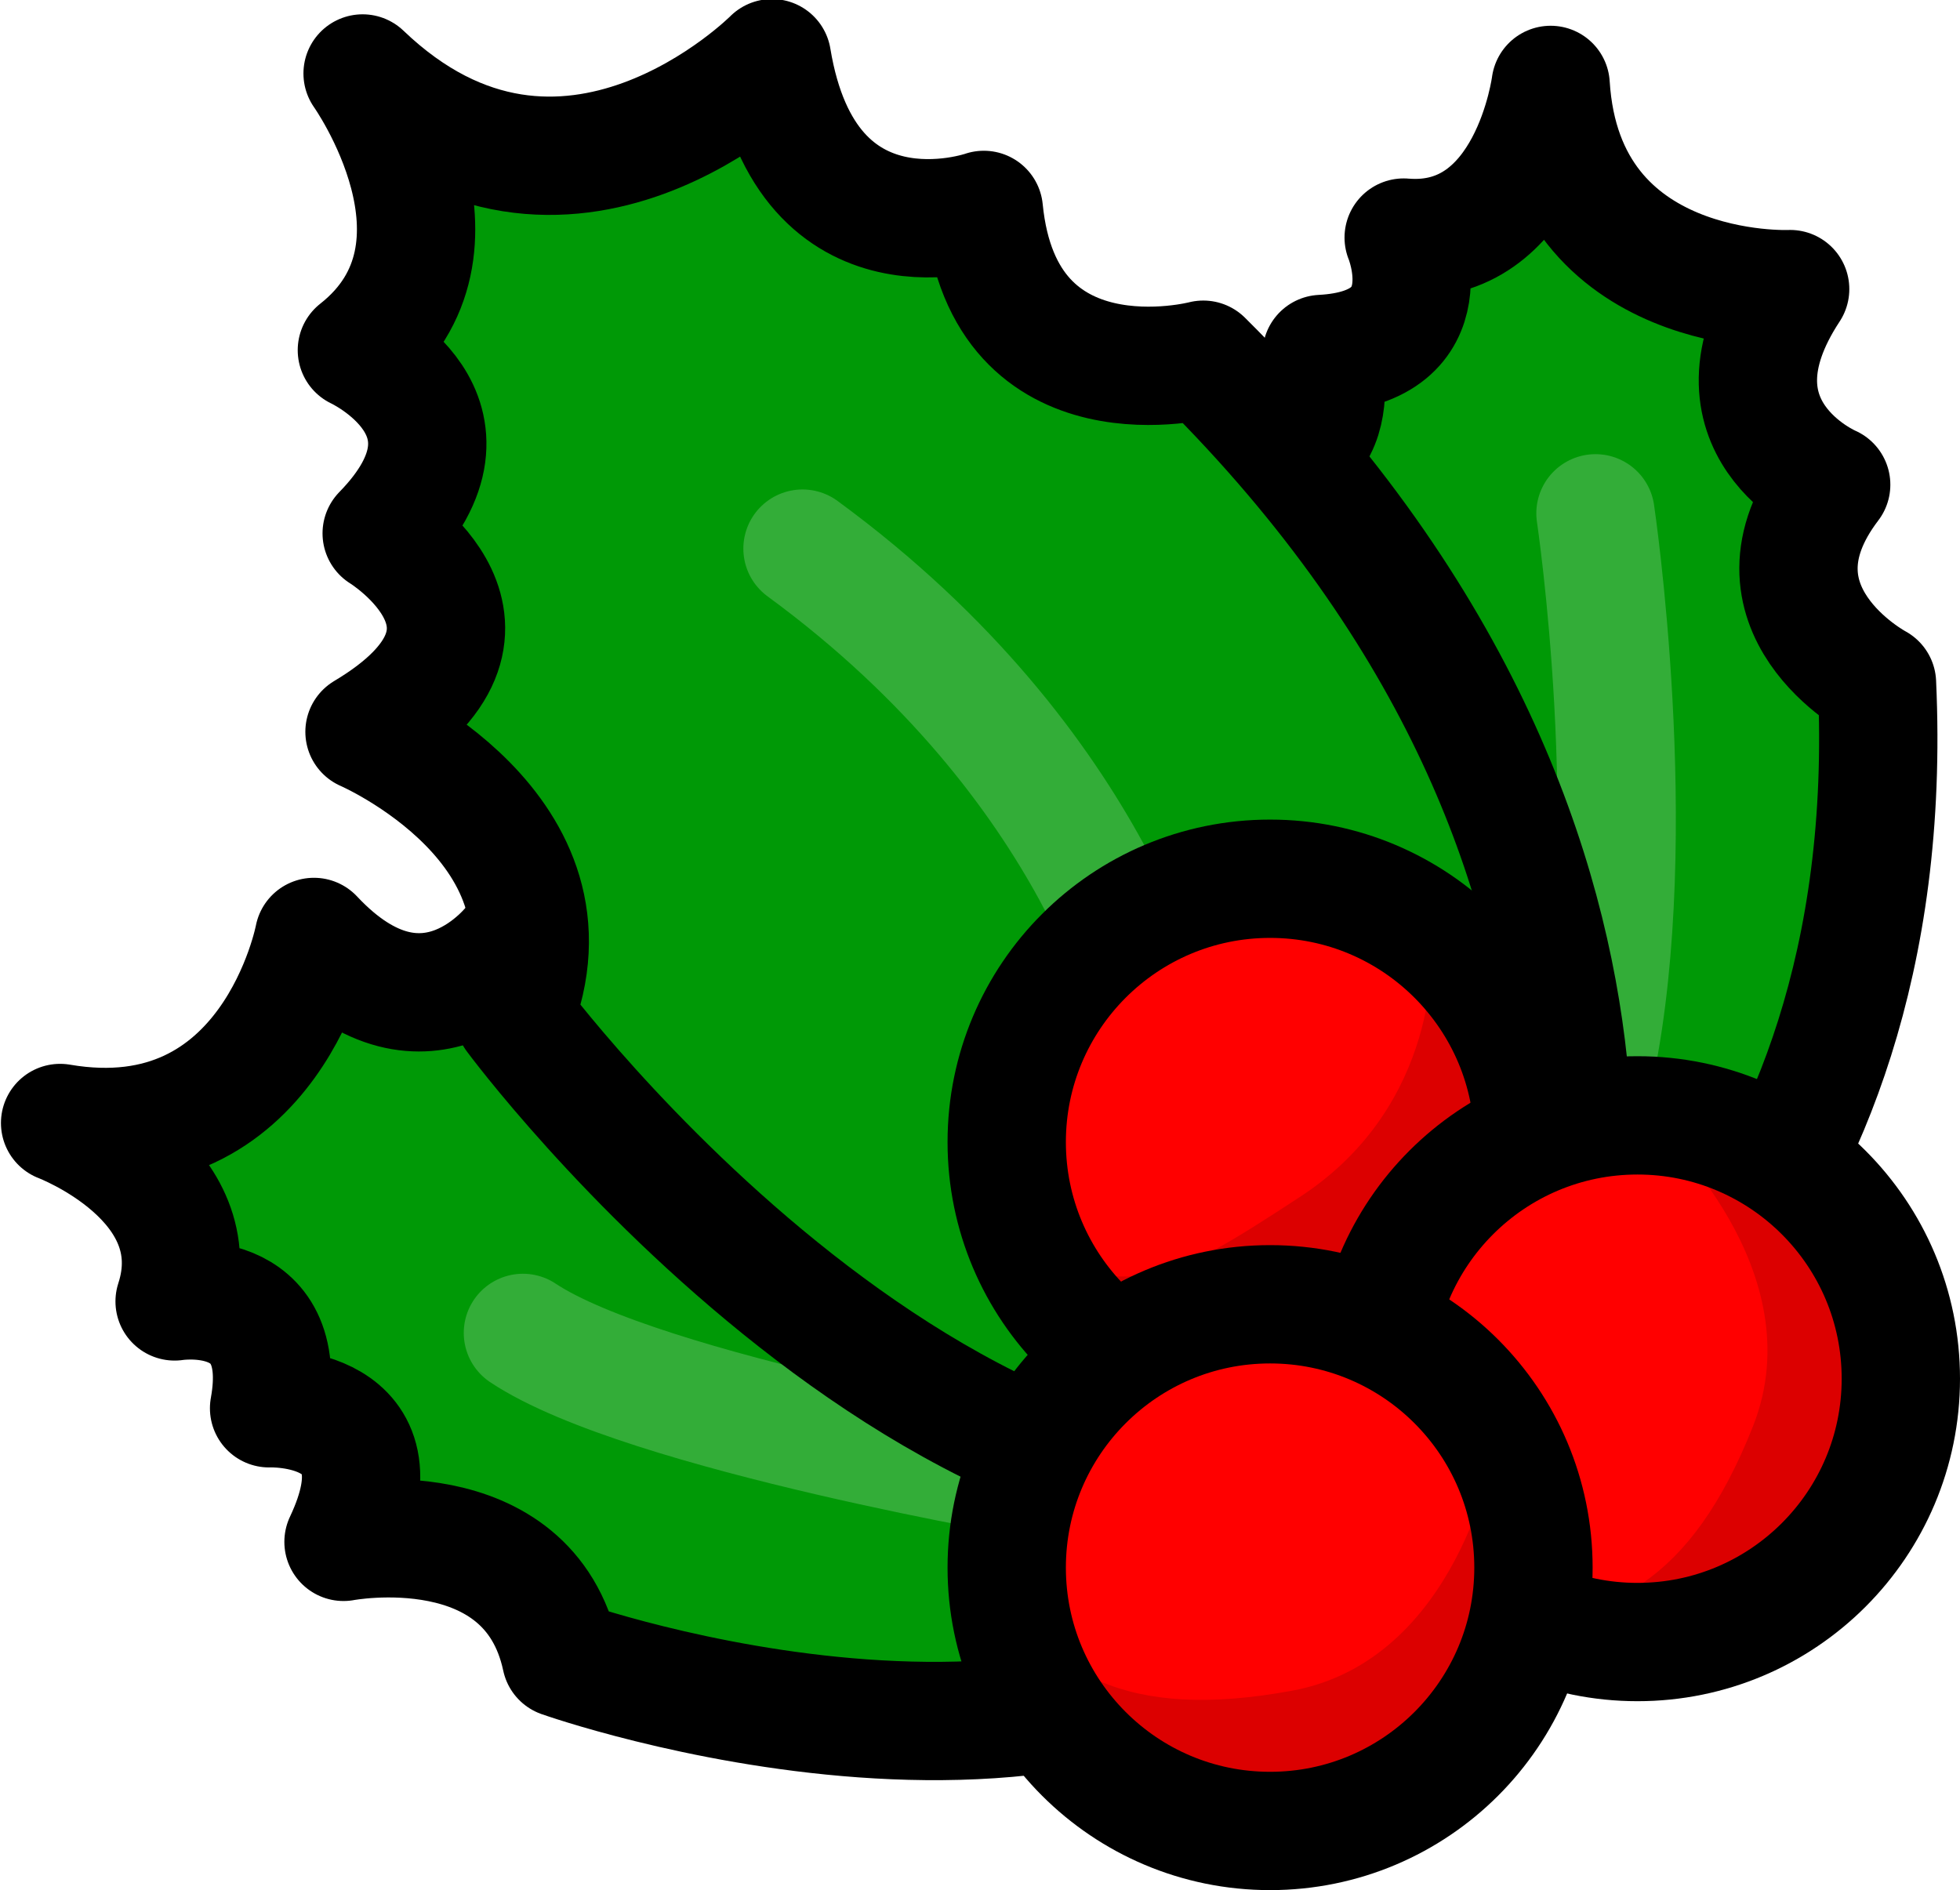 <?xml version="1.0" encoding="UTF-8"?>
<svg id="Layer_2" data-name="Layer 2" xmlns="http://www.w3.org/2000/svg" viewBox="0 0 20.54 19.81">
  <defs>
    <style>
      .cls-1 {
        fill: #009906;
      }

      .cls-1, .cls-2, .cls-3 {
        stroke: #000;
      }

      .cls-1, .cls-2, .cls-4 {
        stroke-width: 1.24px;
      }

      .cls-1, .cls-4 {
        stroke-linecap: round;
        stroke-linejoin: round;
      }

      .cls-2, .cls-3 {
        stroke-miterlimit: 10;
      }

      .cls-2, .cls-3, .cls-4 {
        fill: none;
      }

      .cls-3 {
        stroke-width: 1.24px;
      }

      .cls-4 {
        stroke: #33ad38;
      }

      .cls-5 {
        fill: #dc0000;
      }

      .cls-5, .cls-6 {
        stroke-width: 0px;
      }

      .cls-6 {
        fill: red;
      }
    </style>
  </defs>
  <g id="Layer_1-2" data-name="Layer 1">
    <g>
      <path class="cls-1" d="M16.1,15.09s3.84-2.05,3.57-7.93c0,0-1.47-.78-.48-2.08,0,0-1.39-.59-.43-2.05,0,0-2.37.11-2.51-2.14,0,0-.22,1.71-1.54,1.6,0,0,.48,1.15-.86,1.22,0,0,.4,1.41-1.18,1.08,0,0,.8,1.8-.66,2.5,0,0-.65,6.01,2.88,7.73l1.21.07Z"/>
      <path class="cls-4" d="M16.72,5.38s.5,3.35,0,5.79"/>
      <path class="cls-1" d="M14.41,15.19s-1.11-4.21-6.89-5.31c0,0-1.1,1.25-2.14,0,0,0-.9,1.21-2.09-.06,0,0-.44,2.33-2.66,1.95,0,0,1.61.61,1.2,1.87,0,0,1.23-.2.99,1.12,0,0,1.47-.06.78,1.4,0,0,1.94-.37,2.28,1.22,0,0,5.7,2.02,8.19-1.02l.35-1.16Z"/>
      <path class="cls-4" d="M10.97,15.52s-4.23-.71-5.49-1.55"/>
      <path class="cls-1" d="M16.18,14.51s1.87-5.34-3.57-10.74c0,0-2.09.55-2.3-1.57,0,0-1.85.65-2.22-1.59,0,0-2.17,2.19-4.29.16,0,0,1.3,1.83-.06,2.9,0,0,1.47.68.26,1.92,0,0,1.63,1-.18,2.08,0,0,2.36,1.02,1.57,2.98,0,0,4.68,6.33,9.57,4.86l1.22-1Z"/>
      <path class="cls-4" d="M12.1,10.78s-.55-2.73-3.69-5.03"/>
      <g>
        <circle class="cls-6" cx="13.31" cy="11.97" r="2.76"/>
        <path class="cls-5" d="M15,9.95s.11,1.62-1.37,2.59-1.58.96-3.01.66c0,0,1.25,2.23,3.63,1.04s1.59-3.7.75-4.29Z"/>
        <circle class="cls-2" cx="13.31" cy="11.97" r="2.76"/>
      </g>
      <g>
        <circle class="cls-6" cx="17.16" cy="14.45" r="2.76"/>
        <path class="cls-5" d="M17.38,11.83s1.64,1.48.99,3.12-1.52,2.05-2.71,2.05c0,0,2.3,1.11,3.57-1.23s-.82-3.94-1.85-3.94Z"/>
        <circle class="cls-3" cx="17.16" cy="14.45" r="2.76"/>
      </g>
      <g>
        <circle class="cls-6" cx="13.31" cy="16.43" r="2.76"/>
        <path class="cls-5" d="M15.65,15.22s-.37,2.18-2.11,2.5-2.55-.18-3.19-1.19c0,0,.29,2.54,2.95,2.36s2.89-2.8,2.34-3.67Z"/>
        <circle class="cls-3" cx="13.31" cy="16.43" r="2.76"/>
      </g>
    </g>
  </g>
</svg>